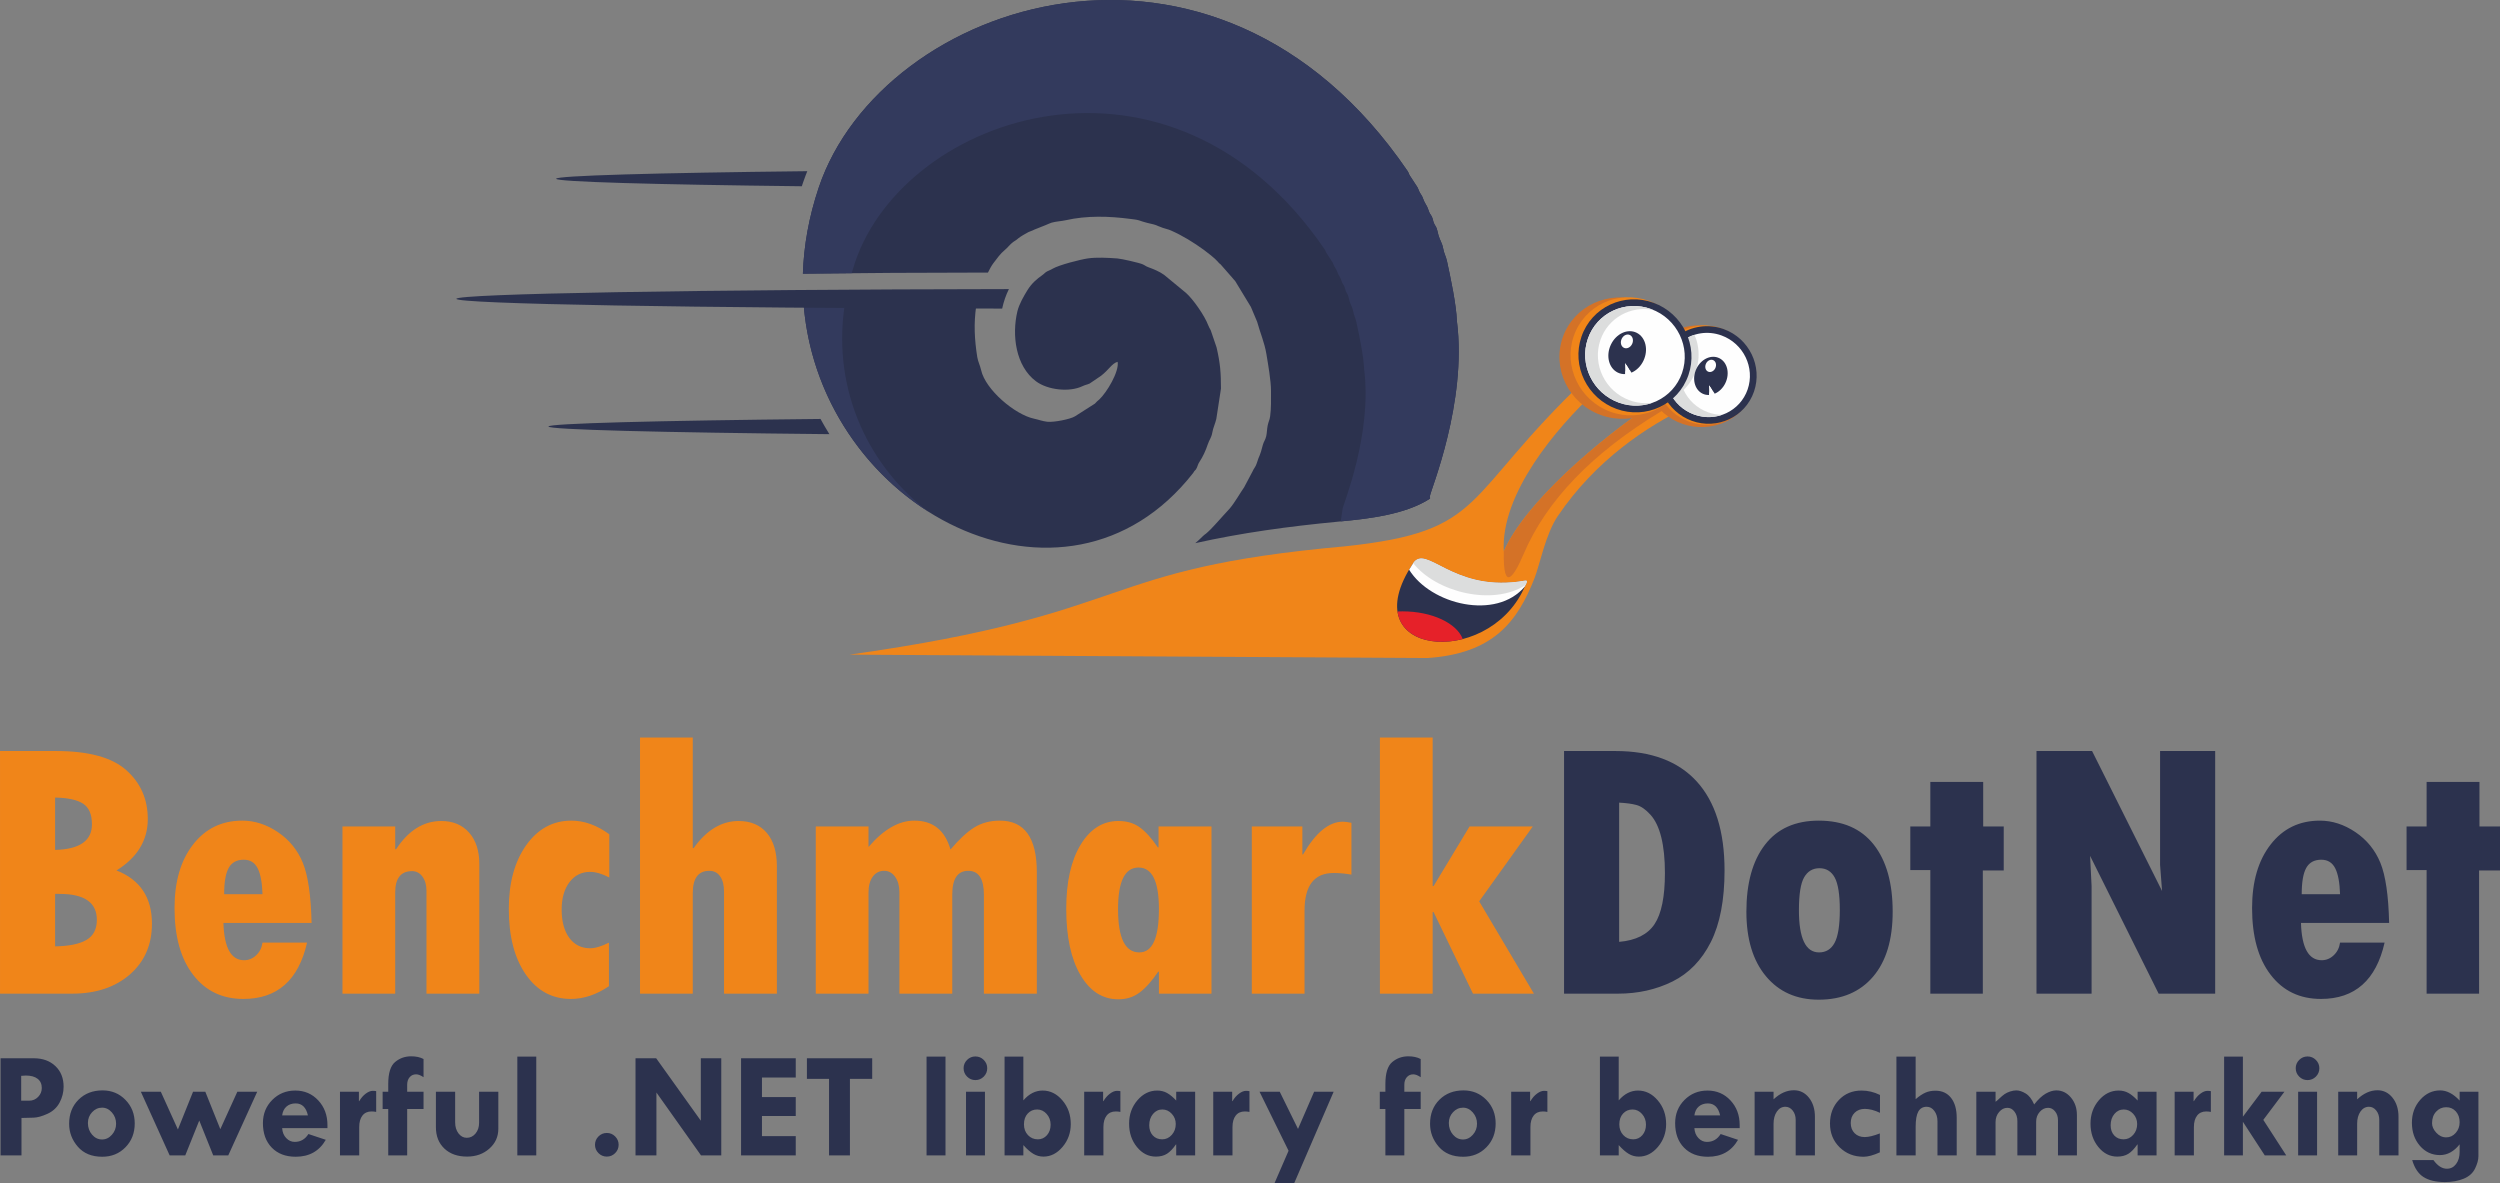 <?xml version="1.0" encoding="UTF-8"?>
<!DOCTYPE svg PUBLIC "-//W3C//DTD SVG 1.1//EN" "http://www.w3.org/Graphics/SVG/1.1/DTD/svg11.dtd">
<!-- Creator: CorelDRAW X6 -->
<svg xmlns="http://www.w3.org/2000/svg" xml:space="preserve" width="227.727mm" height="107.798mm" version="1.1" style="shape-rendering:geometricPrecision; text-rendering:geometricPrecision; image-rendering:optimizeQuality; fill-rule:evenodd; clip-rule:evenodd"
viewBox="0 0 5304765 2511103"
 xmlns:xlink="http://www.w3.org/1999/xlink">
 <rect x="0" y="0" width="5304765" height="2511103" fill="#808080" stroke="none"/>
 <defs>
  <style type="text/css">
   <![CDATA[
    .fil5 {fill:none}
    .fil0 {fill:#2C324E}
    .fil6 {fill:#333A5D}
    .fil2 {fill:#D47227}
    .fil4 {fill:#DCDDDD}
    .fil7 {fill:#E62129}
    .fil1 {fill:#F08519}
    .fil3 {fill:#FEFEFE}
    .fil9 {fill:#2C324E;fill-rule:nonzero}
    .fil8 {fill:#F08519;fill-rule:nonzero}
   ]]>
  </style>
     <clipPath id="id0">
      <path d="M3652854 711776c-29381,-10680 -60412,-5183 -83359,11915l193 613 72 205 135 417 61 200 566 1847 63 217 61 205 65 203 459 1661 58 210 58 212 0 0 54 200 58 210 370 1463 51 210 49 207 105 419 49 212c133,554 266,1120 391,1680l44 210 40 212 51 205 42 210 342 1696 49 210c3422,17646 2416,36307 -3818,54337 -5560,16073 -14652,29847 -26127,40793 9933,21256 28023,38804 51781,47437 46663,16954 97471,-6870 113504,-53207 16024,-46347 -8808,-97655 -55469,-114606z"/>
     </clipPath>
     <clipPath id="id1">
      <path d="M3503556 655804c-55187,-20057 -115291,8125 -134248,62939 -18952,54814 10422,115501 65611,135550 55187,20054 115287,-8123 134246,-62932 18957,-54812 -10415,-115498 -65609,-135557z"/>
     </clipPath>
 </defs>
 <g id="Layer_x0020_1">
  <g id="_437804976">
   <g>
    <path class="fil0" d="M1713022 363230c-323518,3639 -532972,9488 -532972,16062 0,6504 204448,12269 521325,15943l170 -540 1027 -3084 1027 -3100 135 -405 135 -387c1584,-4652 3254,-9269 5006,-13870l151 -389 151 -403 151 -389 135 -403 151 -389 2933 -7466 151 -387 170 -405 151 -387z"/>
    <path class="fil0" d="M1741098 888972c-350500,3639 -577381,9472 -577381,16043 0,6692 235022,12607 596207,16248l-270 -422 -35 -68 -319 -505 -303 -489c-2984,-4787 -5882,-9623 -8714,-14494l-287 -505 -303 -505 -589 -1011 -287 -505 -287 -505c-2527,-4365 -5022,-8798 -7433,-13280z"/>
    <path class="fil1" d="M3581457 845227l0 17548c-86697,41981 -195179,112738 -276270,232730 -25626,37916 -37933,102780 -48923,130912 -36356,92980 -87536,160447 -227316,169856l-1226161 -7161c618793,-87431 514502,-181906 1052131,-229951 301784,-32228 244382,-101801 510677,-355441 10403,-11370 27336,-53286 70885,-62457l29901 1931c4309,35014 -52096,60414 -81624,88083 -81752,76543 -200607,215700 -193891,338813 45641,-103774 201019,-236411 318139,-315122 21776,-13821 43419,-14631 72453,-9742z"/>
    <path class="fil2" d="M3191128 1169500c45955,-103677 200970,-235956 317867,-314531 8901,-5644 17774,-9106 27140,-10916 -2586,7198 -1521,16930 -5430,25519 -869,1896 -5085,2520 -7044,3974 -145434,88093 -242283,188729 -290552,301866 -20031,47038 -43875,84703 -42244,-5060l263 -853z"/>
    <path class="fil2" d="M3645652 697011c-37963,-12942 -78053,-6357 -107709,14261l261 743 84 245 172 496 84 245 734 2239 77 249 79 254 77 249 603 2003 75 252 70 247 5 2 70 252 68 249 485 1766 68 252 68 256 128 505 70 252c170,676 340,1351 499,2036l56 252 61 254 61 256 56 252 450 2048 56 254c4424,21314 3124,43852 -4934,65618 -7179,19395 -18941,36020 -33756,49221 12828,25684 36209,46903 66906,57370 60284,20555 125944,-8125 146650,-64069 20704,-55937 -11384,-117951 -71670,-138506z"/>
    <path class="fil2" d="M3482481 639006c-68402,-24459 -142902,9851 -166397,76636 -23492,66780 12914,140750 81319,165209 68409,24459 142904,-9851 166397,-76632 23495,-66785 -12910,-140752 -81319,-165213z"/>
    <path class="fil1" d="M3652510 696998c-54989,-19980 -114867,8076 -133747,62674 -18878,54591 10392,115044 65380,135024 54987,19982 114865,-8076 133745,-62667 18880,-54598 -10392,-115049 -65378,-135031z"/>
    <path class="fil0" d="M3530121 838208c11931,25500 33353,45168 59829,54775 53712,19516 113085,-7669 131844,-61954 18689,-54099 -10517,-113188 -64076,-132653 -32461,-11799 -69033,-6776 -96756,13886l-8190 6101 3538 10855 1265 4365 1095 4566 303 1584c3052,15707 1954,31837 -3287,46955 -4617,13380 -12253,25382 -22498,35156l-7417 7079 4349 9285z"/>
    <path class="fil3" d="M3652854 711776c-29381,-10680 -60412,-5183 -83359,11915l193 613 72 205 135 417 61 200 566 1847 63 217 61 205 65 203 459 1661 58 210 58 212 0 0 54 200 58 210 370 1463 51 210 49 207 105 419 49 212c133,554 266,1120 391,1680l44 210 40 212 51 205 42 210 342 1696 49 210c3422,17646 2416,36307 -3818,54337 -5560,16073 -14652,29847 -26127,40793 9933,21256 28023,38804 51781,47437 46663,16954 97471,-6870 113504,-53207 16024,-46347 -8808,-97655 -55469,-114606z"/>
    <g style="clip-path:url(#id0)">
     <g>
      <path id="1" class="fil4" d="M3595441 710417c-9329,2949 -18116,7438 -25955,13280l205 610 68 207 140 403 65 207 559 1850 65 207 56 205 56 217 475 1652 56 214 56 207 0 0 47 205 65 207 375 1463 56 217 47 205 102 412 47 207c130,561 270,1125 391,1687l47 214 37 198 47 214 47 207 345 1705 47 205c3424,17646 2418,36302 -3816,54334 -5560,16066 -14657,29849 -26132,40789 9928,21263 28016,38809 51779,47444 20131,7314 41031,7033 59585,638 -10019,-61 -20243,-1822 -30264,-5465 -23751,-8626 -41851,-26171 -51777,-47434 11475,-10939 20571,-24715 26122,-40791 6241,-18030 7240,-36686 3825,-54332l-47 -214 -345 -1696 -47 -207 -47 -205 -47 -217 -49 -205c-121,-564 -252,-1125 -382,-1687l-47 -207 -102 -422 -56 -207 -47 -205 -382 -1463 -56 -207 -47 -205 0 0 -65 -217 -56 -205 -457 -1661 -65 -207 -56 -198 -68 -214 -568 -1850 -56 -207 -140 -412 -65 -198 -3573 -9073z"/>
     </g>
    </g>
    <path class="fil5" d="M3652854 711776c-29381,-10680 -60412,-5183 -83359,11915l193 613 72 205 135 417 61 200 566 1847 63 217 61 205 65 203 459 1661 58 210 58 212 0 0 54 200 58 210 370 1463 51 210 49 207 105 419 49 212c133,554 266,1120 391,1680l44 210 40 212 51 205 42 210 342 1696 49 210c3422,17646 2416,36307 -3818,54337 -5560,16073 -14652,29847 -26127,40793 9933,21256 28023,38804 51781,47437 46663,16954 97471,-6870 113504,-53207 16024,-46347 -8808,-97655 -55469,-114606z"/>
    <path class="fil0" d="M3648186 760014c-17000,-8342 -38757,1735 -48588,22505 -9830,20767 -4014,44369 12987,52711 4377,2145 9064,3070 13788,2909 247,-6019 238,-13175 -35,-21463 2618,2877 6648,9115 12099,18719 9246,-3916 17613,-11841 22738,-22670 9830,-20767 4018,-44367 -12989,-52711z"/>
    <path class="fil0" d="M3645701 765264c-14624,-7175 -33339,1491 -41800,19362 -8458,17874 -3459,38173 11170,45352 3641,1784 7531,2588 11454,2518 68,-4717 7,-9989 -186,-15822 2166,2381 5302,7068 9411,14061 8568,-3110 16430,-10191 21126,-20119 8458,-17867 3457,-38173 -11174,-45352z"/>
    <path class="fil0" d="M3638701 783776c-7217,-3541 -16453,736 -20627,9555 -4172,8817 -1707,18841 5514,22384 7217,3541 16453,-738 20627,-9555 4172,-8817 1705,-18836 -5514,-22384z"/>
    <path class="fil0" d="M3637944 781654c-7217,-3541 -16455,736 -20630,9553 -4174,8819 -1703,18841 5514,22381 7221,3541 16458,-736 20632,-9553 4174,-8819 1705,-18838 -5516,-22381z"/>
    <path class="fil3" d="M3635570 764318c-5453,-2677 -12432,554 -15586,7217 -3154,6662 -1288,14233 4165,16905 5456,2679 12432,-554 15584,-7217 3154,-6662 1291,-14233 -4163,-16905z"/>
    <path class="fil1" d="M3498545 638454c-65436,-23777 -136692,9611 -159159,74579 -22465,64964 12367,136899 77803,160676 65432,23777 136687,-9611 159152,-74575 22465,-64968 -12367,-136904 -77796,-160680z"/>
    <path class="fil0" d="M3508429 642407c-62138,-22584 -130882,8864 -152607,71677 -21657,62643 12202,131085 74223,153617 62154,22584 130882,-8864 152607,-71693 21657,-62643 -12218,-131068 -74223,-153601z"/>
    <path class="fil3" d="M3503556 655804c-55187,-20057 -115291,8125 -134248,62939 -18952,54814 10422,115501 65611,135550 55187,20054 115287,-8123 134246,-62932 18957,-54812 -10415,-115498 -65609,-135557z"/>
    <g style="clip-path:url(#id1)">
     <g>
      <path id="1" class="fil4" d="M3503556 655801c-55192,-20057 -115300,8123 -134257,62939 -18948,54814 10431,115498 65623,135555 24480,8903 49929,8290 72329,89 -15980,2434 -32847,988 -49258,-4973 -52149,-18952 -79914,-76303 -62012,-128087 16308,-47171 64868,-73464 112792,-63477 -1707,-715 -3452,-1405 -5216,-2045z"/>
     </g>
    </g>
    <path class="fil5" d="M3503556 655804c-55187,-20057 -115291,8125 -134248,62939 -18952,54814 10422,115501 65611,135550 55187,20054 115287,-8123 134246,-62932 18957,-54812 -10415,-115498 -65609,-135557z"/>
    <path class="fil0" d="M3472721 706057c-19101,-9371 -43530,1945 -54577,25279 -11042,23327 -4512,49836 14589,59207 4910,2409 10180,3448 15481,3266 284,-6765 268,-14799 -33,-24112 2935,3236 7461,10243 13583,21030 10385,-4400 19784,-13299 25545,-25461 11042,-23329 4507,-49838 -14589,-59210z"/>
    <path class="fil0" d="M3469930 711957c-16434,-8062 -37455,1670 -46957,21745 -9499,20070 -3881,42880 12551,50943 4086,2001 8456,2905 12863,2821 77,-5290 5,-11214 -205,-17769 2425,2677 5954,7946 10564,15798 9628,-3494 18454,-11454 23730,-22600 9502,-20075 3886,-42876 -12546,-50938z"/>
    <path class="fil0" d="M3462066 732750c-8111,-3979 -18486,825 -23173,10729 -4689,9905 -1917,21158 6192,25142 8106,3979 18486,-825 23173,-10729 4691,-9909 1915,-21165 -6192,-25142z"/>
    <path class="fil0" d="M3461216 730367c-8111,-3979 -18484,827 -23171,10729 -4689,9905 -1917,21158 6194,25137 8106,3979 18484,-825 23173,-10729 4687,-9905 1910,-21161 -6196,-25137z"/>
    <path class="fil3" d="M3458544 710886c-6124,-3000 -13963,624 -17506,8111 -3543,7485 -1447,15985 4682,18992 6124,3005 13963,-624 17506,-8106 3541,-7485 1447,-15989 -4682,-18997z"/>
    <path class="fil0" d="M2696972 829783c0,-21927 -6168,-56526 -9774,-78470 -4060,-24725 -13399,-45403 -19684,-68576l-13248 -31466 -33404 -55026c-2055,-2562 -3285,-3068 -5612,-6387l-25212 -28820c-4181,-3573 -2663,-1684 -6101,-5898 -5309,-6506 -22516,-19886 -29360,-24825 -22111,-16010 -44947,-30218 -70142,-41324 -6001,-2646 -11277,-3422 -17072,-5495 -21338,-7617 -6085,-4263 -33185,-10601 -7533,-1752 -10634,-3252 -17443,-5325 -5528,-1684 -11461,-2141 -17646,-2965 -45909,-6068 -93031,-7433 -138013,2763 -9439,2141 -20746,2444 -30082,5241 -4552,1349 -8260,3657 -12337,5090l-24119 9607c-4936,2749 -7447,2849 -12386,5241 -4584,2225 -18000,10080 -21776,13450 -4768,4263 -4887,3506 -10331,7366 -6455,4601 -12134,12421 -18100,17240 -9085,7347 -16737,18184 -23933,27623 -4517,5933 -8223,13196 -11680,20140 -138248,84 -270514,908 -392700,2376 1871,-58802 12539,-120080 33672,-182894 133598,-396879 840731,-634261 1249325,-35072 3322,4822 2343,6658 6168,11764l14799 22703c2914,5274 2898,8055 6269,13213 2814,4330 4095,5966 6085,11831 3422,10077 7804,12539 11493,24420 2292,7417 4163,7687 6741,12910 2444,4955 2511,9017 4314,13467 2041,5090 4214,6623 6119,11780 1584,4298 2341,9506 3690,14242 3203,11191 7820,16397 9842,27555 2173,12034 6001,16989 8325,27774 8006,37178 19551,91077 21000,127160 21927,172225 -56140,359668 -57199,370538l184 5849c-53072,34464 -132585,42960 -193223,48755 -108300,10366 -206556,23849 -304996,45809 5409,-4533 10785,-9455 16129,-14848 3893,-3911 3555,-2798 6471,-5241 13499,-11309 26071,-27133 38205,-39959 4011,-4247 7669,-8123 11950,-13045 10534,-12169 21892,-32442 31077,-45690l17865 -33740c2597,-6355 6338,-9136 8612,-16534 6052,-19651 6641,-13567 12961,-38930 1854,-7450 5630,-11123 7347,-19197 1603,-7533 1433,-14156 3019,-22330 1584,-8309 4060,-11123 5241,-19635 2409,-17326 1852,-36167 1852,-53610zm-625614 -180064c-5190,36304 -3757,69741 2292,107879 808,5041 2292,9439 3860,13837 1551,4400 3184,8782 4282,13769 9117,41865 72182,94650 111990,103110 9842,2090 18016,5425 28347,6606 13837,1584 49161,-5411 58937,-11545l42149 -26898c2276,-1973 2765,-3000 4365,-4552 1062,-1027 2898,-2341 4736,-4044 16145,-14864 42976,-59762 39184,-80138 -12185,3133 -18235,16835 -35762,30082l-23646 16010c-5292,2444 -9201,2697 -15016,5511 -27725,13432 -73853,8209 -98526,-10061 -43684,-32358 -51791,-98424 -39722,-148749 3590,-14932 13448,-32139 21436,-44998 8798,-14191 19230,-23157 32309,-32442 4330,-3068 4803,-5039 10145,-7636 4230,-2038 6303,-2579 10837,-5258 13534,-8006 58702,-19551 74864,-21892 18403,-2663 41678,-1381 62492,84 8950,657 46684,9269 53829,12456 4771,2090 6168,4028 12034,6168 10482,3809 23697,9134 33437,16262l46111 38021c15624,13585 40178,49366 47155,68257 1670,4584 3760,7617 5511,11023l12507 36705c8020,34685 9285,54926 9285,87403l-9858 64211c-2276,9942 -6725,18689 -8393,28398 -2176,12472 -6371,15202 -9809,25752 -4095,12537 -10534,26644 -17613,37078 -3017,4449 -3217,7363 -5442,12269 -3068,6825 -3962,4060 -7887,11240 -271105,346137 -790560,79413 -826440,-356263 114315,1365 237447,2190 366021,2341z"/>
    <path class="fil6" d="M1970407 1085935c-140305,-88547 -249330,-247238 -265105,-438557l86846 927c-27268,185438 56442,345999 178258,437630zm-266773 -505196c1871,-58802 12539,-120080 33672,-182894 133598,-396879 840731,-634261 1249325,-35072 3322,4822 2343,6658 6168,11764l14799 22703c2914,5274 2898,8055 6269,13213 2814,4330 4095,5966 6085,11831 3422,10077 7804,12539 11493,24420 2292,7417 4163,7687 6741,12910 2444,4955 2511,9017 4314,13467 2041,5090 4214,6623 6119,11780 1584,4298 2341,9506 3690,14242 3203,11191 7820,16397 9842,27555 2173,12034 6001,16989 8325,27774 8006,37178 19551,91077 21000,127160 21927,172225 -56140,359668 -57199,370538l184 5849c-52026,33791 -129433,42606 -189584,48420l4130 -26966c843,-8680 63116,-158237 45622,-295660 -1146,-28801 -10366,-71812 -16753,-101473 -1854,-8596 -4903,-12539 -6639,-22146 -1619,-8898 -5309,-13061 -7855,-21995 -1079,-3774 -1668,-7936 -2949,-11358 -1516,-4111 -3236,-5344 -4887,-9404 -1416,-3557 -1484,-6793 -3438,-10753 -2057,-4163 -3538,-4382 -5376,-10280 -2933,-9490 -6439,-11461 -9169,-19500 -1584,-4685 -2595,-5984 -4852,-9439 -2681,-4111 -2663,-6336 -4990,-10534l-11815 -18116c-3049,-4095 -2274,-5544 -4920,-9404 -326029,-478114 -890281,-288683 -996878,27993 -2511,7466 -4820,14899 -6960,22297 -35224,319 -69755,673 -103513,1079z"/>
    <path class="fil0" d="M2140794 613417c-656237,860 -1172423,9793 -1172423,20697 0,10837 508704,19735 1158116,20695 3201,-14797 7955,-28599 14307,-41392z"/>
    <g>
     <path class="fil0" d="M3233086 1249959c-79439,169465 -365786,142655 -234745,-54488 27723,-41709 81798,57740 224097,38748 20751,-2765 21259,-6921 10648,15740z"/>
     <path class="fil3" d="M2989995 1208825c2590,-4370 5323,-8801 8346,-13355 27723,-41709 81798,57740 224097,38748 18850,-2511 20995,-6173 13278,10163 -60824,72746 -199920,38534 -245721,-35557z"/>
     <path class="fil7" d="M3103849 1356006c-65972,17014 -130591,-3264 -138485,-58516 3483,-158 6993,-238 10543,-238 62820,0 115291,25184 127942,58753z"/>
     <path class="fil4" d="M2998658 1195030c27816,-40528 82006,58110 223771,39181 17571,-2332 20641,-5658 14717,7128 -69876,45361 -189605,15372 -238488,-46309z"/>
    </g>
   </g>
   <g>
    <path class="fil8" d="M0 1593610l118748 0c69243,0 119002,13553 149285,40672 30406,27117 45548,61611 45548,103604 0,45159 -22118,81619 -66354,109137 50158,19742 75176,57402 75176,112948 0,44504 -15542,80310 -46603,107560 -31208,27252 -72145,40938 -123090,40938l-152709 0 0 -514858zm116903 98729l0 111114c52135,-1323 78197,-19486 78197,-54369 0,-20942 -6187,-35417 -18696,-43714 -12376,-8155 -32251,-12497 -59501,-13031zm0 204444l0 111368c29484,-522 51735,-4999 66478,-13685 14741,-8554 22118,-22775 22118,-42647 0,-36740 -26330,-55035 -78987,-55035l-9609 0zm440081 103336l94529 0c-18042,79655 -63067,119538 -135066,119538 -45026,0 -80575,-17110 -106770,-51336 -26330,-34096 -39361,-81365 -39361,-141521 0,-56081 13031,-100972 39361,-134800 26195,-33840 61090,-50691 104527,-50691 26195,0 51346,8165 75565,24485 24096,16329 41725,38049 52790,65033 11056,26996 17243,69511 18563,127567l-187068 0c1577,52790 16187,79120 43971,79120 9476,0 18030,-3422 25407,-10399 7498,-6977 11976,-15931 13553,-26996zm-81353 -102682l81353 0c-787,-24874 -4209,-43304 -10399,-55292 -6187,-11976 -15929,-17895 -29349,-17895 -14876,0 -25540,5786 -31995,17373 -6455,11587 -9611,30152 -9611,55813zm362951 -143755l0 48182 1966 0c26209,-39882 58192,-59769 95973,-59769 24620,0 44238,8167 58846,24620 14487,16462 21720,38704 21720,66743l0 275009 -112160 0 0 -218663c0,-12111 -2900,-21985 -8554,-29752 -5665,-7631 -12898,-11587 -21985,-11587 -23830,0 -35806,15141 -35806,45159l0 214842 -111902 0 0 -354786 111902 0zm453515 246437l0 92551c-26730,18032 -53582,26987 -80566,26987 -39892,0 -71875,-17243 -95838,-51870 -24096,-34618 -36071,-81088 -36071,-139410 0,-55292 12374,-100306 36994,-135066 24750,-34618 56601,-52003 95705,-52003 27250,0 54101,9609 80564,28962l0 91761c-15141,-8032 -28829,-11987 -40938,-11987 -17909,0 -32517,7245 -43582,21864 -11053,14475 -16586,33828 -16586,58045 0,25407 5400,45426 16197,60167 10920,14610 25540,21985 43971,21985 11321,0 24741,-4088 40150,-11987zm65954 -435082l111904 0 0 234461 1966 0c27385,-38305 59247,-57402 95186,-57402 25673,0 45680,8433 60034,25286 14207,16842 21317,40537 21317,71088l0 269999 -112158 0 0 -216419c0,-13830 -2767,-24750 -8288,-32517 -5532,-7899 -13164,-11719 -23041,-11719 -23306,0 -35016,15796 -35016,47390l0 213265 -111904 0 0 -543431zm484853 188645l0 43582c31850,-37259 64246,-55956 97152,-55956 39626,0 65166,20406 76753,61344 18030,-21317 34751,-36982 50281,-46724 15663,-9744 33837,-14620 54635,-14620 52135,0 78332,36472 78332,109537l0 257623 -112293 0 0 -209443c0,-34227 -11065,-51213 -33171,-51213 -22654,0 -33973,16718 -33973,50423l0 210232 -112160 0 0 -215630c0,-13031 -3033,-23830 -9087,-32384 -6054,-8433 -13818,-12642 -23294,-12642 -10010,0 -18042,4077 -24098,12241 -6054,8300 -9076,19486 -9076,33572l0 214842 -111904 0 0 -354786 111904 0zm616231 354786l0 -46603 -1577 0c-13564,20008 -26730,34760 -39493,44236 -12777,9609 -27653,14342 -44893,14342 -33707,0 -60556,-17240 -80699,-51735 -20008,-34362 -30017,-81221 -30017,-140333 0,-56869 10133,-102151 30406,-135723 20408,-33705 47136,-50558 80310,-50558 17641,0 32782,4356 45026,13299 12365,8822 25272,23041 38571,42659l1577 0 0 -44371 112293 0 0 354786 -111503 0zm0 -179304c0,-58968 -14354,-88328 -43183,-88328 -29095,0 -43570,29360 -43570,88328 0,61225 15009,91764 45149,91764 27783,0 41604,-30539 41604,-91764zm304360 -175482l0 59380 1444 0c26728,-46347 54900,-69511 84519,-69511 4342,0 10396,790 18163,2367l0 109926c-13688,-2367 -26330,-3422 -37784,-3422 -41203,0 -61733,26584 -61733,79774l0 176271 -111904 0 0 -354786 107294 0zm164550 -188645l111904 0 0 315157 1966 0 76352 -126512 134157 0 -113749 158896 116113 195890 -129277 0 -83597 -173115 -1966 0 0 173115 -111904 0 0 -543431z"/>
    <path class="fil9" d="M3318765 1593610l109139 0c75565,0 133088,21452 172449,64635 39237,43048 58979,105971 58979,188778 0,62667 -9744,113348 -29097,151919 -19486,38571 -46603,66478 -81351,83720 -34883,17252 -73454,25806 -115582,25806l-114536 0 0 -514858zm116903 109526l0 295406c35417,-3021 60556,-15663 75166,-37648 14620,-21985 21985,-58190 21985,-108471 0,-29884 -2635,-55159 -7766,-75833 -5132,-20662 -12765,-36593 -22908,-47779 -10131,-11200 -20008,-18042 -29749,-20676 -9611,-2632 -21853,-4209 -36728,-4999zm423495 38173c51215,0 90052,16986 116903,51080 26719,34094 40015,81486 40015,142175 0,59380 -13818,105316 -41592,137833 -27783,32517 -66221,48837 -115326,48837 -47125,0 -84384,-16586 -112025,-49759 -27650,-33171 -41471,-78854 -41471,-136911 0,-60689 13166,-108082 39493,-142175 26330,-34094 64379,-51080 114003,-51080zm790 279619c14620,0 25673,-6844 32917,-20408 7366,-13685 11053,-36994 11053,-69900 0,-32649 -3688,-55424 -10799,-68588 -7231,-13164 -18030,-19751 -32382,-19751 -14210,0 -25009,6455 -32384,19097 -7498,12763 -11188,36060 -11188,70032 0,59634 14221,89518 42783,89518zm236038 -361763l112170 0 0 94517 43572 0 0 93341 -44371 0 0 261445 -111371 0 0 -262235 -42515 0 0 -92551 42515 0 0 -94517zm225253 -65555l117956 0 148497 296983 -4221 -55546 0 -241438 116903 0 0 514858 -119924 0 -145464 -292385 3154 64111 0 228274 -116901 0 0 -514858zm644135 406509l94529 0c-18042,79655 -63067,119538 -135066,119538 -45026,0 -80575,-17110 -106772,-51336 -26327,-34096 -39361,-81365 -39361,-141521 0,-56081 13033,-100972 39361,-134800 26197,-33840 61090,-50691 104527,-50691 26197,0 51348,8165 75565,24485 24098,16329 41727,38049 52792,65033 11053,26996 17243,69511 18563,127567l-187068 0c1577,52790 16185,79120 43971,79120 9476,0 18030,-3422 25407,-10399 7498,-6977 11976,-15931 13553,-26996zm-81353 -102682l81353 0c-790,-24874 -4212,-43304 -10399,-55292 -6187,-11976 -15931,-17895 -29351,-17895 -14873,0 -25540,5786 -31995,17373 -6453,11587 -9609,30152 -9609,55813zm265000 -238272l112170 0 0 94517 43572 0 0 93341 -44371 0 0 261445 -111371 0 0 -262235 -42515 0 0 -92551 42515 0 0 -94517z"/>
   </g>
   <path class="fil9" d="M1223 2245556l70454 0c18964,0 34238,5521 45869,16609 11622,11032 17410,25608 17410,43670 0,11831 -2844,23085 -8521,33751 -5677,10608 -14254,18596 -25773,23840 -11466,5199 -21263,7932 -29419,8144l-25661 643 0 79408 -44360 0 0 -206065zm43714 37294l0 52713 17042 0c7342,0 13609,-2677 18864,-7976 5197,-5367 7820,-11687 7820,-19020 0,-8365 -2944,-14841 -8843,-19451 -5889,-4610 -14254,-6911 -25130,-6911l-9753 645zm101738 101638c0,-20797 6644,-37828 19875,-51012 13287,-13178 30271,-19765 51068,-19765 19285,0 35517,6688 48592,20143 13131,13453 19663,30117 19663,50046 0,20308 -6532,37127 -19663,50526 -13075,13397 -29516,20084 -49235,20084 -22242,0 -39493,-7065 -51814,-21263 -12320,-14196 -18486,-30439 -18486,-48758zm99661 -56c0,-9108 -2954,-17096 -8898,-23895 -5942,-6809 -12854,-10175 -20786,-10175 -8197,0 -15274,3210 -21219,9586 -5942,6378 -8898,13986 -8898,22931 0,9697 2956,18007 8843,24806 5845,6809 12966,10187 21275,10187 7932,0 14843,-3333 20786,-9977 5945,-6641 8898,-14464 8898,-23462zm52536 -67833l42382 0 36228 80054 32139 -80054 26039 0 31830 79411 36116 -79411 42170 0 -61399 135022 -31939 0 -29628 -73941 -29684 73941 -33162 0 -61090 -135022zm395945 77154l-96118 0c533,8677 3366,15698 8565,21109 5143,5421 11198,8153 18109,8153 12330,0 22030,-5577 29050,-16718l36859 12265c-13718,23951 -34993,35948 -63866,35948 -21275,0 -38149,-6420 -50691,-19285 -12586,-12907 -18852,-30215 -18852,-51968 0,-19565 6588,-36006 19819,-49293 13231,-13285 29516,-19928 48869,-19928 19442,0 35738,6965 48758,20939 13022,13988 19497,31406 19497,52347l0 6432zm-96118 -27005l54646 0c-3799,-16930 -12486,-25396 -26041,-25396 -7820,0 -14252,2199 -19395,6644 -5090,4398 -8144,10664 -9211,18752zm162861 -50148l0 19931 645 0c3967,-6699 8621,-12053 13930,-15964 5244,-3911 10177,-5898 14675,-5898 2735,0 5199,221 7401,643l0 44047c-3378,-643 -6644,-964 -9909,-964 -8256,0 -14687,2886 -19241,8731 -4556,5789 -6856,13930 -6856,24385l0 60111 -40826 0 0 -135022 40181 0zm137155 -69443l0 38583c-6054,-4077 -11309,-6110 -15696,-6110 -5677,0 -10233,2034 -13776,6110 -3478,4077 -5244,9320 -5244,15808l0 15053 34716 0 0 36649 -34716 0 0 98372 -40195 0 0 -98372 -11885 0 0 -36649 11885 0 0 -16497c0,-22940 4822,-38427 14522,-46570 9697,-8085 21063,-12153 34138,-12153 10287,0 19073,1922 26251,5777zm26241 69443l40826 0 0 64945c0,9376 2367,17142 7077,23409 4766,6264 10608,9376 17520,9376 7398,0 13609,-3000 18652,-9055 5032,-6054 7554,-13665 7554,-22775l0 -65900 40826 0 0 78710c0,16721 -6320,30707 -19018,41949 -12698,11309 -28452,16942 -47372,16942 -20040,0 -36060,-5689 -48059,-16986 -11997,-11365 -18007,-26418 -18007,-45226l0 -75388zm172782 -74586l40183 0 0 209608 -40183 0 0 -209608zm164794 187157c0,-6909 2467,-12810 7342,-17729 4922,-4934 10820,-7398 17732,-7398 6909,0 12810,2465 17729,7398 4878,4920 7345,10820 7345,17729 0,6865 -2467,12698 -7345,17632 -4920,4931 -10820,7398 -17729,7398 -6911,0 -12810,-2467 -17732,-7398 -4876,-4934 -7342,-10767 -7342,-17632zm224540 -183614l43393 0 0 206065 -42971 0 -94617 -133410 0 133410 -44369 0 0 -206065 43838 0 94727 132445 0 -132445zm85386 0l116060 0 0 40828 -71700 0 0 41469 71700 0 0 40183 -71700 0 0 42759 71700 0 0 40826 -116060 0 0 -206065zm139722 0l138553 0 0 43714 -47257 0 0 162351 -44360 0 0 -162351 -46936 0 0 -43714zm253891 -3543l40181 0 0 209608 -40181 0 0 -209608zm78586 24650c0,-6809 2467,-12642 7342,-17573 4922,-4934 10820,-7398 17732,-7398 6909,0 12807,2465 17741,7398 4866,4931 7333,10764 7333,17573 0,6967 -2467,12866 -7333,17788 -4934,4931 -10832,7398 -17741,7398 -6911,0 -12810,-2467 -17732,-7398 -4876,-4922 -7342,-10820 -7342,-17788zm5143 49936l40183 0 0 135022 -40183 0 0 -135022zm81798 -74586l39871 0 0 92917c11943,-13930 25605,-20895 40926,-20895 16185,0 30173,6965 41960,20895 11843,13876 17729,30639 17729,50204 0,18528 -5789,34660 -17408,48436 -11631,13765 -25130,20630 -40504,20630 -7776,0 -14897,-1933 -21440,-5845 -6532,-3855 -13609,-10075 -21263,-18596l0 21862 -39871 0 0 -209608zm69122 112202c-7988,0 -14631,2833 -19931,8521 -5355,5733 -8044,13387 -8044,22985 0,9211 2788,16821 8421,22819 5621,5998 12642,9010 21107,9010 7766,0 14198,-2956 19341,-8843 5143,-5900 7710,-13343 7710,-22342 0,-8787 -2777,-16341 -8409,-22675 -5621,-6320 -12320,-9476 -20196,-9476zm139988 -37616l0 19931 643 0c3967,-6699 8621,-12053 13932,-15964 5244,-3911 10175,-5898 14675,-5898 2732,0 5197,221 7398,643l0 44047c-3378,-643 -6644,-964 -9909,-964 -8256,0 -14687,2886 -19241,8731 -4556,5789 -6856,13930 -6856,24385l0 60111 -40826 0 0 -135022 40183 0zm155106 135022l0 -23150 -643 0c-6266,9064 -12532,15598 -18908,19674 -6378,4009 -14254,6054 -23630,6054 -15754,0 -29151,-6811 -40183,-20420 -11097,-13609 -16618,-30117 -16618,-49612 0,-19241 5898,-35738 17685,-49515 11787,-13765 25773,-20618 41949,-20618 7720,0 14631,1710 20797,5088 6154,3378 12698,8731 19551,16120l0 -18643 40183 0 0 135022 -40183 0zm-29416 -97406c-7932,0 -14519,3156 -19819,9476 -5311,6334 -7988,14310 -7988,23907 0,8999 2520,16232 7554,21696 5088,5523 11731,8256 19928,8256 7934,0 14743,-3166 20364,-9488 5621,-6322 8409,-13986 8409,-22985 0,-8365 -2788,-15598 -8409,-21696 -5621,-6110 -12320,-9166 -20040,-9166zm148185 -37616l0 19931 645 0c3965,-6699 8621,-12053 13930,-15964 5244,-3911 10177,-5898 14675,-5898 2732,0 5199,221 7398,643l0 44047c-3378,-643 -6644,-964 -9909,-964 -8253,0 -14685,2886 -19241,8731 -4554,5789 -6853,13930 -6853,24385l0 60111 -40828 0 0 -135022 40183 0zm58068 0l42871 0 38736 78866 34185 -78866 41415 0 -83909 194502 -41793 0 30061 -69289 -61567 -125212zm341932 -69443l0 38583c-6054,-4077 -11309,-6110 -15698,-6110 -5677,0 -10231,2034 -13774,6110 -3478,4077 -5244,9320 -5244,15808l0 15053 34716 0 0 36649 -34716 0 0 98372 -40195 0 0 -98372 -11887 0 0 -36649 11887 0 0 -16497c0,-22940 4822,-38427 14519,-46570 9700,-8085 21063,-12153 34140,-12153 10287,0 19073,1922 26251,5777zm19863 137332c0,-20797 6644,-37828 19875,-51012 13287,-13178 30271,-19765 51068,-19765 19285,0 35517,6688 48592,20143 13131,13453 19663,30117 19663,50046 0,20308 -6532,37127 -19663,50526 -13075,13397 -29516,20084 -49237,20084 -22239,0 -39493,-7065 -51811,-21263 -12320,-14196 -18486,-30439 -18486,-48758zm99661 -56c0,-9108 -2954,-17096 -8898,-23895 -5942,-6809 -12854,-10175 -20786,-10175 -8197,0 -15274,3210 -21219,9586 -5942,6378 -8898,13986 -8898,22931 0,9697 2956,18007 8843,24806 5845,6809 12966,10187 21275,10187 7932,0 14843,-3333 20786,-9977 5945,-6641 8898,-14464 8898,-23462zm112659 -67833l0 19931 645 0c3965,-6699 8619,-12053 13930,-15964 5244,-3911 10177,-5898 14675,-5898 2732,0 5199,221 7398,643l0 44047c-3378,-643 -6644,-964 -9909,-964 -8253,0 -14685,2886 -19241,8731 -4554,5789 -6853,13930 -6853,24385l0 60111 -40828 0 0 -135022 40183 0zm148132 -74586l39871 0 0 92917c11943,-13930 25608,-20895 40926,-20895 16187,0 30173,6965 41960,20895 11843,13876 17729,30639 17729,50204 0,18528 -5786,34660 -17408,48436 -11631,13765 -25130,20630 -40504,20630 -7776,0 -14897,-1933 -21440,-5845 -6532,-3855 -13609,-10075 -21263,-18596l0 21862 -39871 0 0 -209608zm69122 112202c-7988,0 -14631,2833 -19931,8521 -5355,5733 -8044,13387 -8044,22985 0,9211 2788,16821 8421,22819 5621,5998 12642,9010 21107,9010 7766,0 14198,-2956 19341,-8843 5143,-5900 7710,-13343 7710,-22342 0,-8787 -2777,-16341 -8409,-22675 -5621,-6320 -12320,-9476 -20196,-9476zm227428 39538l-96118 0c533,8677 3366,15698 8565,21109 5143,5421 11198,8153 18109,8153 12330,0 22030,-5577 29050,-16718l36859 12265c-13718,23951 -34993,35948 -63866,35948 -21275,0 -38149,-6420 -50691,-19285 -12588,-12907 -18852,-30215 -18852,-51968 0,-19565 6588,-36006 19819,-49293 13231,-13285 29516,-19928 48869,-19928 19442,0 35738,6965 48758,20939 13022,13988 19497,31406 19497,52347l0 6432zm-96118 -27005l54646 0c-3799,-16930 -12486,-25396 -26041,-25396 -7820,0 -14252,2199 -19395,6644 -5090,4398 -8144,10664 -9211,18752zm168004 -50148l0 16020c13720,-12807 28130,-19230 43183,-19230 12863,0 23530,5299 31939,15854 8409,10552 12642,24061 12642,40458l0 81920 -40826 0 0 -75542c0,-7776 -2145,-14310 -6378,-19663 -4233,-5311 -9376,-7988 -15430,-7988 -7342,0 -13343,3375 -18053,10119 -4719,6755 -7077,15486 -7077,26153l0 66920 -40181 0 0 -135022 40181 0zm225497 88409l0 40181c-13821,6222 -25286,9320 -34394,9320 -20364,0 -37294,-6688 -50959,-20084 -13609,-13399 -20408,-30173 -20408,-50258 0,-20152 6322,-36917 18908,-50204 12598,-13285 28564,-19928 47959,-19928 13499,0 26574,3098 39216,9320l0 37926c-11675,-5565 -22395,-8353 -32095,-8353 -8999,0 -16229,2732 -21696,8256 -5521,5465 -8253,12751 -8253,21696 0,8898 2732,16129 8144,21596 5465,5521 12654,8253 21540,8253 8044,0 18752,-2576 32039,-7720zm35193 -162996l40826 0 0 90340c7289,-6322 14088,-10876 20364,-13720 6210,-2833 13499,-4289 21696,-4289 14086,0 25130,5099 33118,15332 7976,10175 11941,24373 11941,42480l0 79464 -40826 0 0 -72387c0,-8731 -2199,-16020 -6588,-21906 -4398,-5956 -9753,-8898 -16185,-8898 -8144,0 -14088,3431 -17897,10231 -3746,6809 -5623,17420 -5623,31883l0 61078 -40826 0 0 -209608zm210388 74586l0 21219c1878,-1232 4666,-3587 8309,-7130 3643,-3478 7121,-6422 10552,-8889 3378,-2411 7445,-4342 12167,-5842 4764,-1500 9052,-2246 12907,-2246 6166,0 12810,2190 19987,6534 7231,4386 13175,12164 17997,23306 8365,-10720 16562,-18375 24538,-22985 8044,-4554 15486,-6856 22398,-6856 12220,0 22619,5034 31084,15165 8465,10066 12698,22495 12698,37227l0 85519 -40183 0 0 -74631c0,-7454 -2043,-13665 -6110,-18708 -4077,-5088 -9010,-7610 -14787,-7610 -6865,0 -12863,2900 -17841,8633 -5043,5730 -7564,12542 -7564,20462l0 71854 -39861 0 0 -72974c0,-7878 -2034,-14522 -6154,-19875 -4077,-5411 -9064,-8099 -14897,-8099 -6865,0 -12754,2956 -17741,8898 -4978,5898 -7498,12966 -7498,21275l0 70775 -40828 0 0 -135022 40828 0zm301425 135022l0 -23150 -643 0c-6266,9064 -12532,15598 -18908,19674 -6378,4009 -14254,6054 -23630,6054 -15752,0 -29151,-6811 -40183,-20420 -11097,-13609 -16618,-30117 -16618,-49612 0,-19241 5898,-35738 17685,-49515 11787,-13765 25773,-20618 41949,-20618 7722,0 14631,1710 20797,5088 6154,3378 12698,8731 19551,16120l0 -18643 40183 0 0 135022 -40183 0zm-29416 -97406c-7932,0 -14519,3156 -19819,9476 -5311,6334 -7988,14310 -7988,23907 0,8999 2523,16232 7554,21696 5088,5523 11731,8256 19931,8256 7932,0 14741,-3166 20362,-9488 5621,-6322 8409,-13986 8409,-22985 0,-8365 -2788,-15598 -8409,-21696 -5621,-6110 -12320,-9166 -20040,-9166zm148185 -37616l0 19931 645 0c3967,-6699 8621,-12053 13930,-15964 5244,-3911 10177,-5898 14675,-5898 2732,0 5199,221 7398,643l0 44047c-3375,-643 -6641,-964 -9909,-964 -8253,0 -14685,2886 -19241,8731 -4554,5789 -6853,13930 -6853,24385l0 60111 -40826 0 0 -135022 40181 0zm64780 -74586l39859 0 0 127467 39705 -52881 48380 0 -44793 59636 48648 75385 -45538 0 -46403 -71309 0 71309 -39859 0 0 -209608zm151929 24650c0,-6809 2467,-12642 7345,-17573 4920,-4934 10820,-7398 17729,-7398 6909,0 12810,2465 17741,7398 4866,4931 7333,10764 7333,17573 0,6967 -2467,12866 -7333,17788 -4931,4931 -10832,7398 -17741,7398 -6909,0 -12810,-2467 -17729,-7398 -4878,-4922 -7345,-10820 -7345,-17788zm5143 49936l40183 0 0 135022 -40183 0 0 -135022zm125203 0l0 16020c13718,-12807 28128,-19230 43181,-19230 12866,0 23530,5299 31939,15854 8409,10552 12642,24061 12642,40458l0 81920 -40826 0 0 -75542c0,-7776 -2143,-14310 -6376,-19663 -4233,-5311 -9378,-7988 -15433,-7988 -7342,0 -13341,3375 -18051,10119 -4722,6755 -7077,15486 -7077,26153l0 66920 -40183 0 0 -135022 40183 0zm217463 127414l0 -15854c-12053,15209 -25929,22819 -41737,22819 -16986,0 -31128,-6532 -42494,-19609 -11354,-13075 -17031,-29472 -17031,-49135 0,-19020 5889,-35193 17676,-48536 11731,-13343 25929,-19987 42435,-19987 14042,0 27753,7177 41150,21531l0 -18643 39859 0 0 136846c0,7554 -2355,16229 -7121,26039 -4766,9809 -12919,17042 -24329,21696 -11466,4666 -24750,7021 -39803,7021 -18754,0 -33707,-3476 -44961,-10496 -11254,-7023 -19341,-19076 -24273,-36118l45070 0c8787,12220 18319,18330 28550,18330 7988,0 14466,-3322 19453,-9975 5032,-6644 7554,-15265 7554,-25929zm-58513 -60656c0,6921 3000,13618 9010,20208 5998,6532 13019,9798 21051,9798 7822,0 14522,-3100 20098,-9376 5565,-6210 8353,-13821 8353,-22819 0,-9276 -2677,-16830 -7988,-22829 -5299,-5945 -12153,-8943 -20464,-8943 -8465,0 -15596,3098 -21373,9376 -5789,6210 -8689,14408 -8689,24585z"/>
  </g>
 </g>
</svg>
